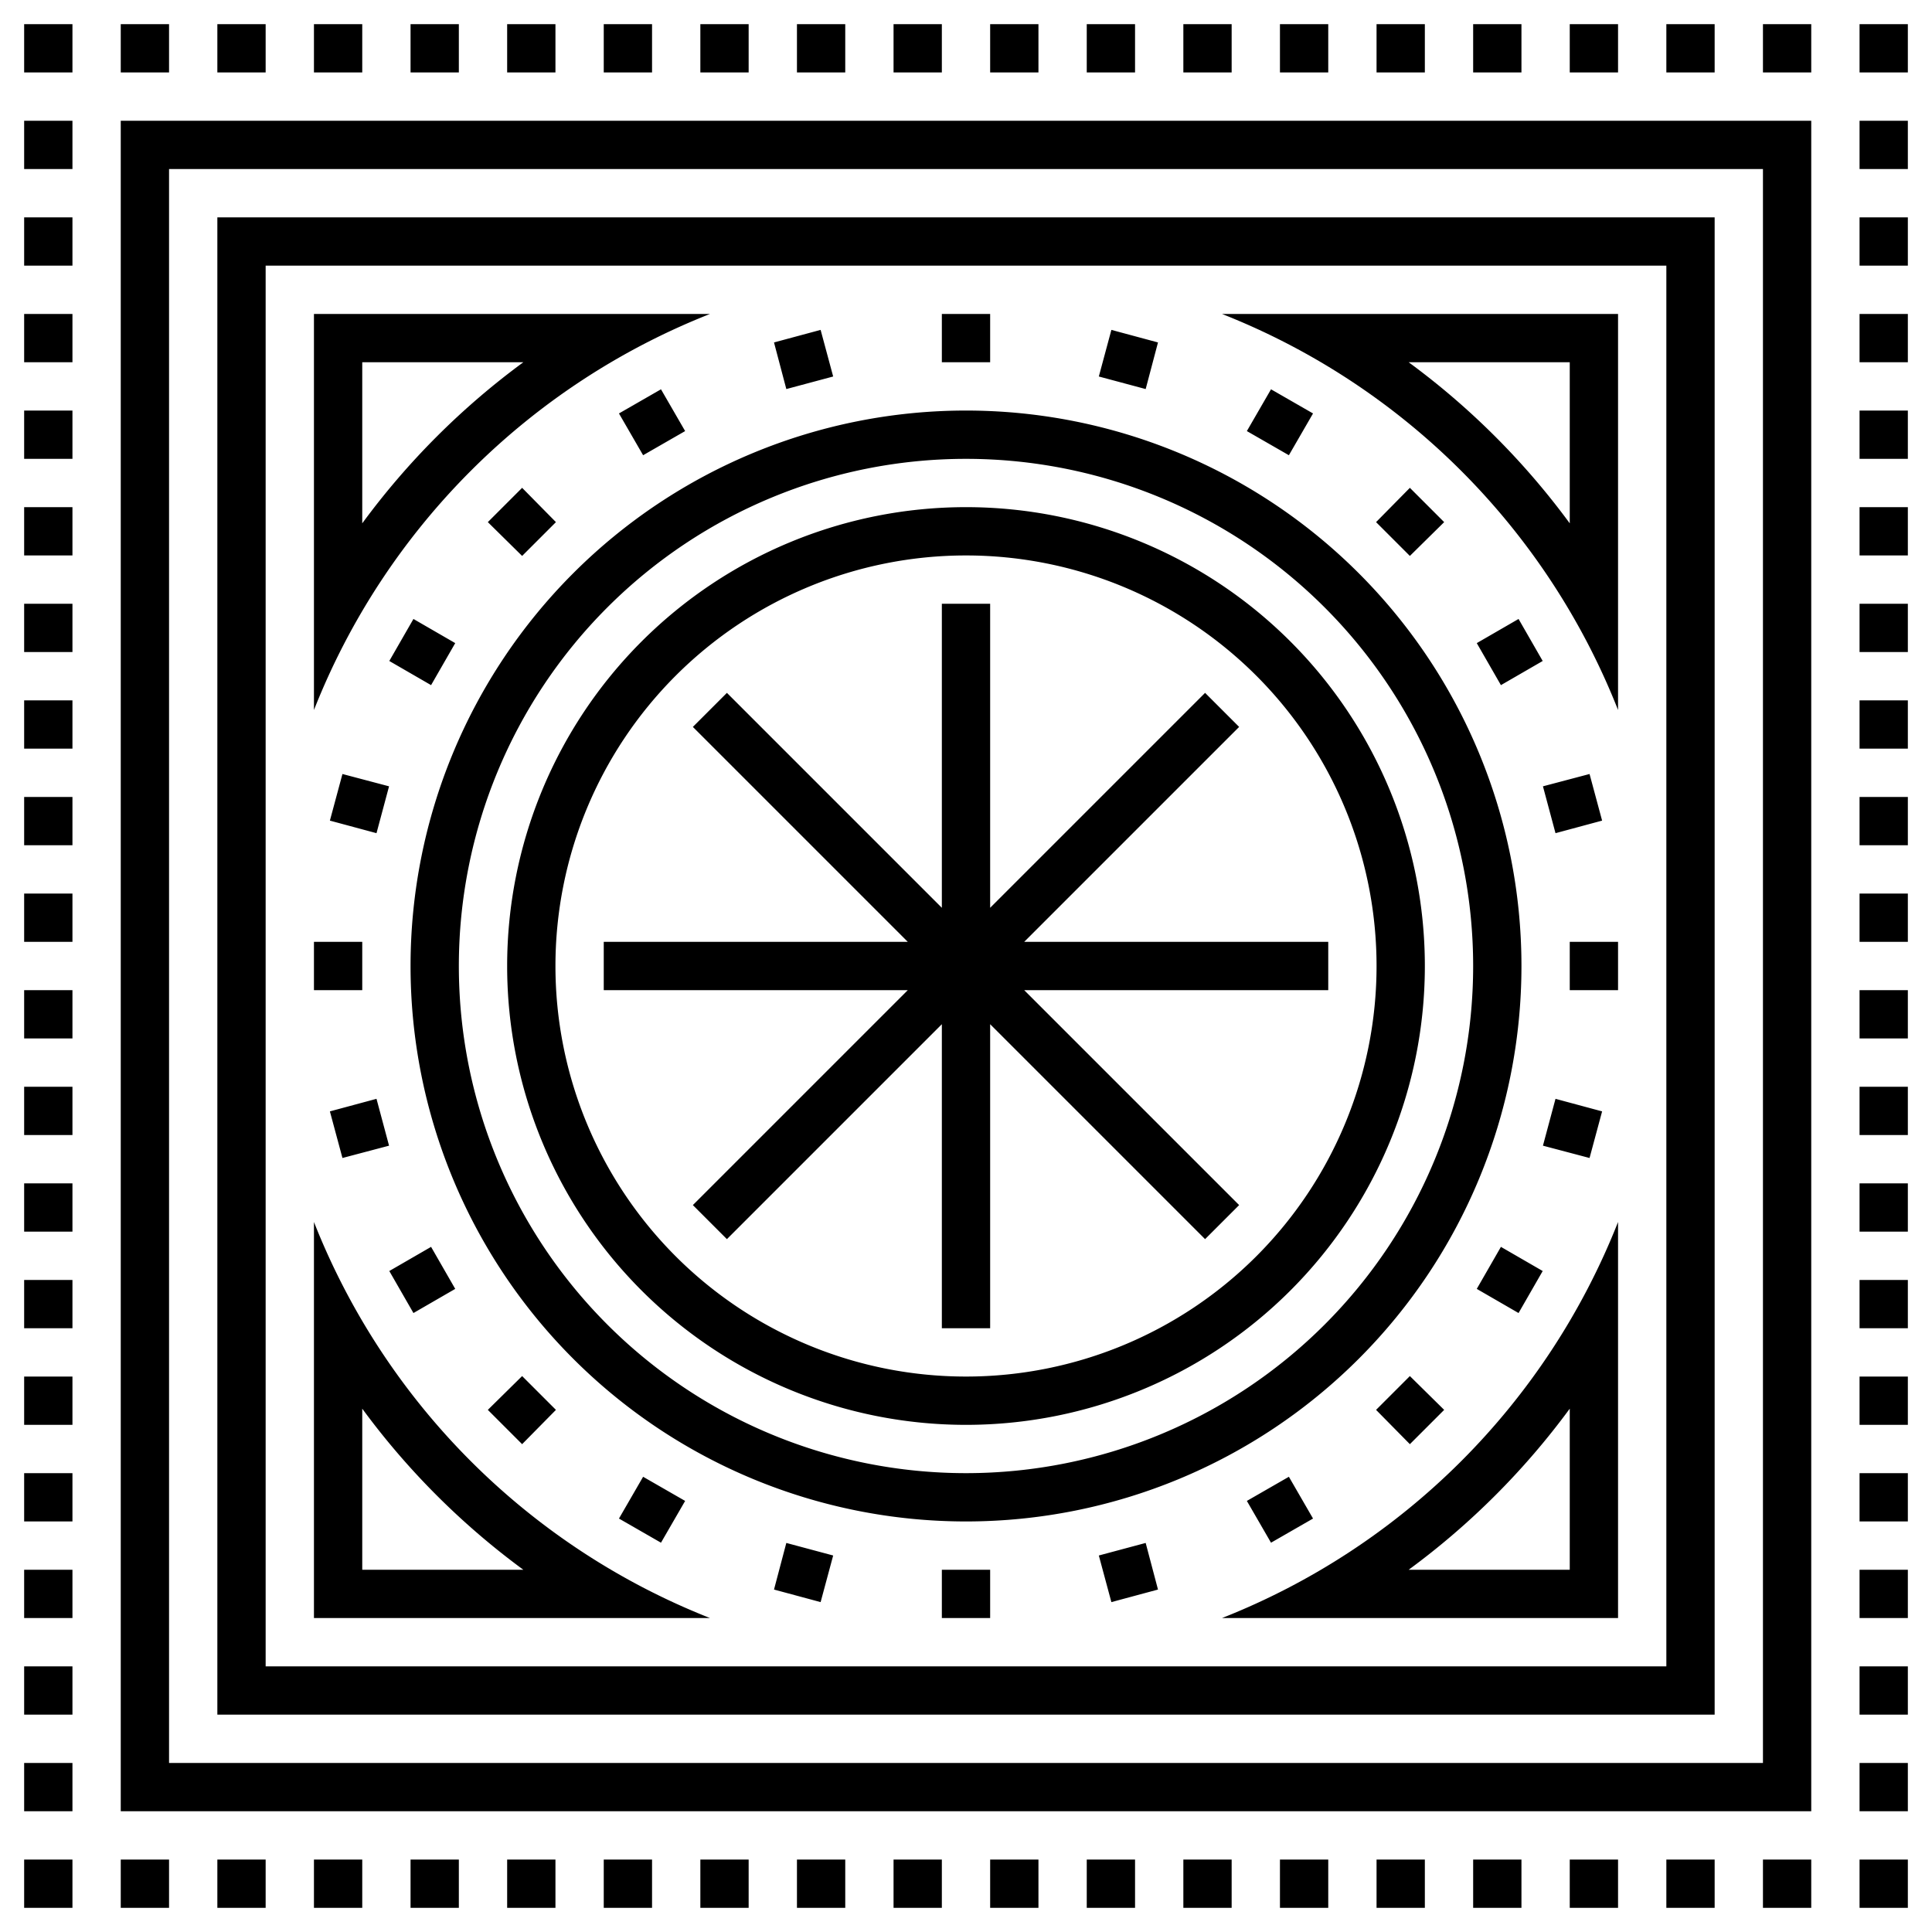 <svg xmlns="http://www.w3.org/2000/svg" viewBox="0 0 80 80"><path fill-rule="evenodd" d="M41 37.59V25h-2v12.59l-8.9-8.9-1.41 1.41 8.9 8.9H25v2h12.59l-8.9 8.9 1.41 1.41 8.9-8.9V55h2V42.41l8.9 8.9 1.41-1.41-8.9-8.9H55v-2H42.41l8.9-8.9-1.41-1.41-8.9 8.9zM1 1h2v2H1V1zm0 4h2v2H1V5zm0 4h2v2H1V9zm0 4h2v2H1v-2zm0 4h2v2H1v-2zm0 4h2v2H1v-2zm0 4h2v2H1v-2zm0 4h2v2H1v-2zm0 4h2v2H1v-2zm0 4h2v2H1v-2zm0 4h2v2H1v-2zm0 4h2v2H1v-2zm0 4h2v2H1v-2zm0 4h2v2H1v-2zm0 4h2v2H1v-2zm0 4h2v2H1v-2zm0 4h2v2H1v-2zm0 4h2v2H1v-2zm0 4h2v2H1v-2zm0 4h2v2H1v-2zm4 0h2v2H5v-2zm4 0h2v2H9v-2zm4 0h2v2h-2v-2zm4 0h2v2h-2v-2zm4 0h2v2h-2v-2zm4 0h2v2h-2v-2zm4 0h2v2h-2v-2zm4 0h2v2h-2v-2zm4 0h2v2h-2v-2zm4 0h2v2h-2v-2zm4 0h2v2h-2v-2zm4 0h2v2h-2v-2zm4 0h2v2h-2v-2zm4 0h2v2h-2v-2zm4 0h2v2h-2v-2zm4 0h2v2h-2v-2zm4 0h2v2h-2v-2zm4 0h2v2h-2v-2zm4 0h2v2h-2v-2zM5 1h2v2H5V1zm4 0h2v2H9V1zm4 0h2v2h-2V1zm4 0h2v2h-2V1zm4 0h2v2h-2V1zm4 0h2v2h-2V1zm4 0h2v2h-2V1zm4 0h2v2h-2V1zm4 0h2v2h-2V1zm4 0h2v2h-2V1zm4 0h2v2h-2V1zm4 0h2v2h-2V1zm4 0h2v2h-2V1zm4 0h2v2h-2V1zm4 0h2v2h-2V1zm4 0h2v2h-2V1zm4 0h2v2h-2V1zm4 0h2v2h-2V1zm4 0h2v2h-2V1zm0 4h2v2h-2V5zm0 4h2v2h-2V9zm0 4h2v2h-2v-2zm0 4h2v2h-2v-2zm0 4h2v2h-2v-2zm0 4h2v2h-2v-2zm0 4h2v2h-2v-2zm0 4h2v2h-2v-2zm0 4h2v2h-2v-2zm0 4h2v2h-2v-2zm0 4h2v2h-2v-2zm0 4h2v2h-2v-2zm0 4h2v2h-2v-2zm0 4h2v2h-2v-2zm0 4h2v2h-2v-2zm0 4h2v2h-2v-2zm0 4h2v2h-2v-2zm0 4h2v2h-2v-2zM5 5h70v70H5V5zm2 68h66V7H7v66zM9 9h62v62H9V9zm2 60h58V11H11v58zm2-39.6V13h16.4A29.1 29.1 0 0 0 13 29.4zM15 15v6.67A31.17 31.17 0 0 1 21.67 15H15zm-2 52V50.6A29.1 29.1 0 0 0 29.4 67H13zm2-8.67V65h6.67A31.17 31.17 0 0 1 15 58.33zM67 67H50.6A29.1 29.1 0 0 0 67 50.6V67zm-8.67-2H65v-6.67A31.17 31.17 0 0 1 58.33 65zM67 13v16.4A29.1 29.1 0 0 0 50.6 13H67zm-2 8.67V15h-6.67A31.17 31.17 0 0 1 65 21.67zM39 13h2v2h-2v-2zm7.02.66 1.93.52-.51 1.93-1.94-.52.52-1.93zm6.61 2.46 1.74 1-1 1.73-1.74-1 1-1.73zm5.75 4.08 1.42 1.42-1.42 1.4-1.4-1.4 1.4-1.42zm4.5 5.43 1 1.74-1.73 1-1-1.74 1.73-1zm2.94 6.42.52 1.93-1.93.52-.52-1.94 1.93-.51zM67 39v2h-2v-2h2zm-.66 7.02-.52 1.93-1.93-.51.52-1.94 1.93.52zm-2.46 6.61-1 1.74-1.73-1 1-1.74 1.73 1zm-4.08 5.75-1.42 1.42-1.4-1.42 1.4-1.4 1.42 1.4zm-5.43 4.5-1.74 1-1-1.73 1.74-1 1 1.73zM41 67h-2v-2h2v2zm6.95-1.18-1.93.52-.52-1.93 1.94-.52.51 1.93zm-13.97.52-1.93-.52.51-1.93 1.94.52-.52 1.93zm-6.61-2.46-1.74-1 1-1.73 1.74 1-1 1.73zm-5.75-4.08-1.42-1.42 1.42-1.4 1.4 1.4-1.4 1.42zm-4.5-5.43-1-1.74 1.73-1 1 1.74-1.73 1zm-2.94-6.42-.52-1.93 1.93-.52.52 1.94-1.93.51zM13 41v-2h2v2h-2zm.66-7.02.52-1.93 1.93.51-.52 1.94-1.93-.52zm2.46-6.61 1-1.74 1.73 1-1 1.74-1.73-1zm4.08-5.75 1.42-1.42 1.4 1.42-1.4 1.4-1.42-1.4zm5.43-4.5 1.74-1 1 1.73-1.74 1-1-1.73zm6.42-2.94 1.93-.52.52 1.93-1.94.52-.51-1.93zM40 63a23 23 0 1 1 0-46 23 23 0 0 1 0 46zm0-2a21 21 0 1 0 0-42 21 21 0 0 0 0 42zm0-2a19 19 0 1 1 0-38 19 19 0 0 1 0 38zm0-2a17 17 0 1 0 0-34 17 17 0 0 0 0 34z"/></svg>